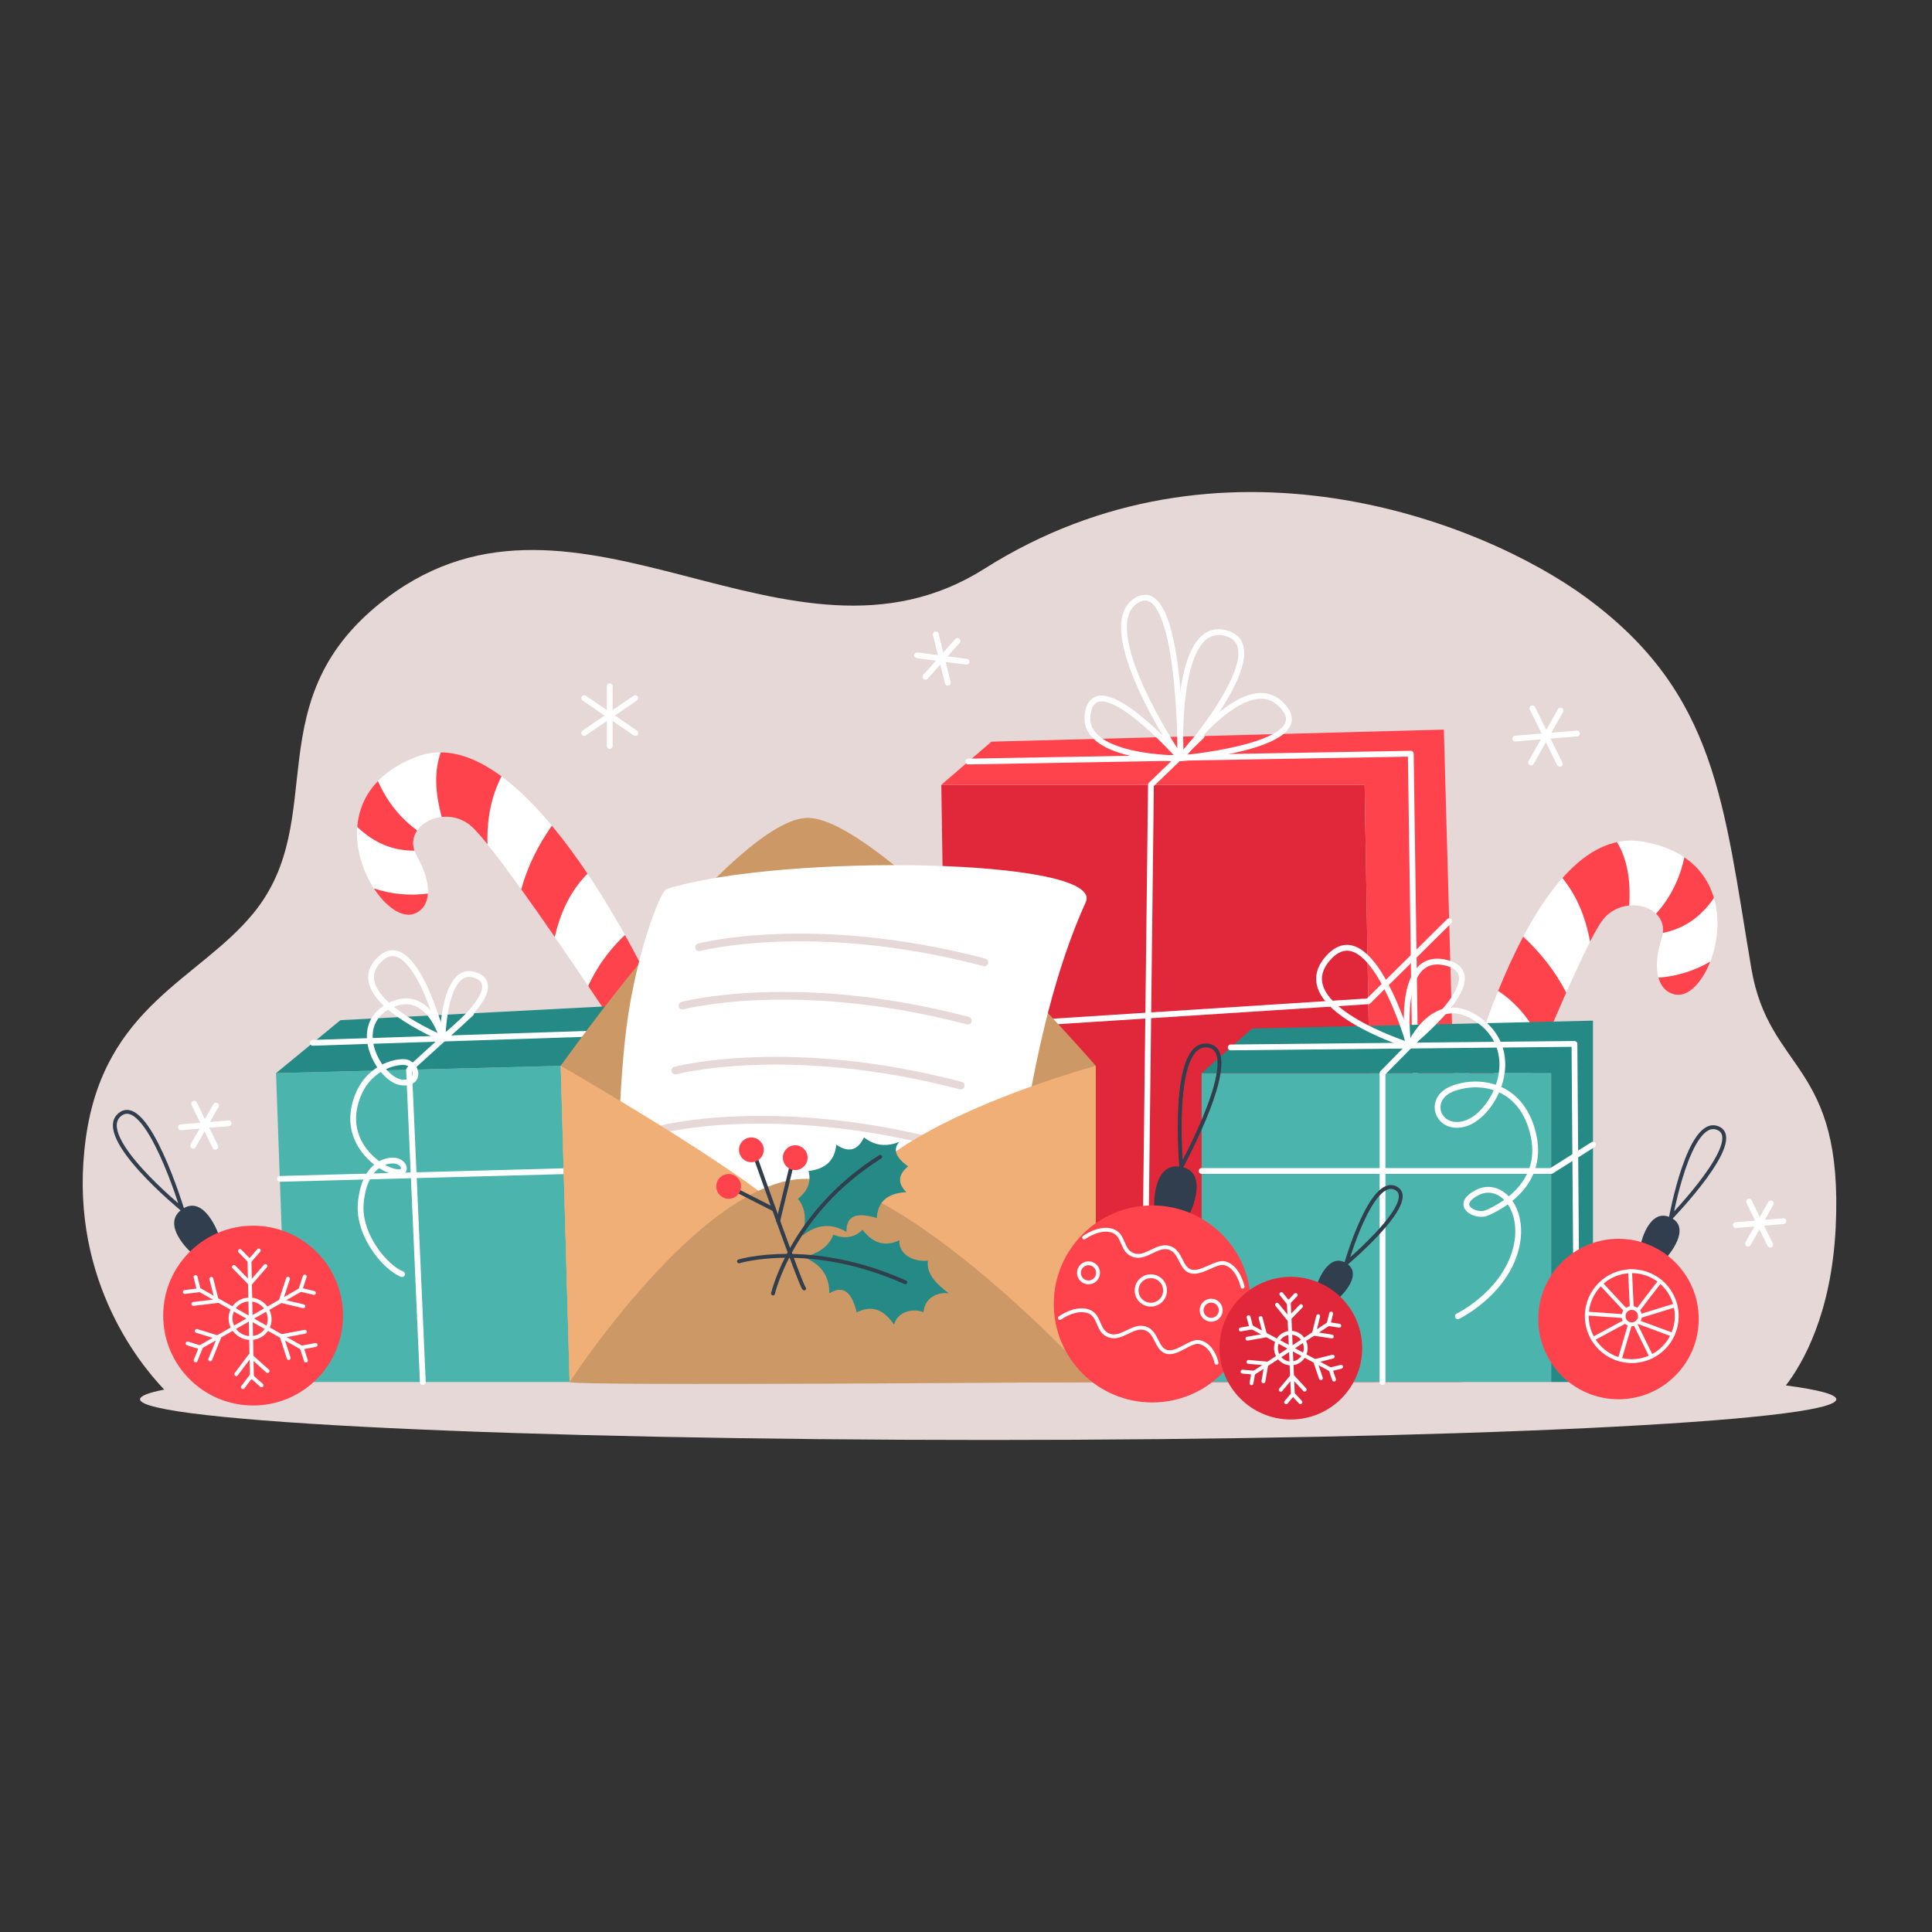 <?xml version="1.0" ?><svg id="Illustration" style="enable-background:new 0 0 1000 1000;" version="1.1" viewBox="0 0 1000 1000" xml:space="preserve" xmlns="http://www.w3.org/2000/svg" xmlns:xlink="http://www.w3.org/1999/xlink"><rect x="0" y="0" width="1000" height="1000" fill="#333333" stroke="none"/><style type="text/css">
	.st0{fill:#E6D8D6;}
	.st1{fill:none;stroke:#FFFFFF;stroke-width:3;stroke-linecap:round;stroke-linejoin:round;stroke-miterlimit:10;}
	.st2{fill:#FFFFFF;}
	.st3{fill:#FE434C;}
	.st4{fill:#4BB4AD;}
	.st5{fill:#258A86;}
	.st6{fill:#E1283A;}
	.st7{fill:#CC9966;}
	.st8{fill:none;stroke:#E6D8D6;stroke-width:4;stroke-linecap:round;stroke-linejoin:round;stroke-miterlimit:10;}
	.st9{fill:#F1AF78;}
	.st10{fill:none;stroke:#303E4E;stroke-width:2;stroke-linecap:round;stroke-linejoin:round;stroke-miterlimit:10;}
	.st11{fill:#303E4E;}
	.st12{fill:none;stroke:#FFFFFF;stroke-width:2;stroke-linecap:round;stroke-linejoin:round;stroke-miterlimit:10;}
</style><path class="st0" d="M924.367,717.095c8.741-11.394,23.596-37.044,25.78-81.698  c4.208-86.022-34.469-79.939-43.661-134.164c-14.433-85.147-17.74-142.194-85.421-191.891  c-54.765-40.214-189.86-91.945-311.522-14.965c-100.945,63.872-210.456-59.243-309.117,14.965  c-69.414,52.209-28.781,114.127-69.414,163.526c-28.136,34.205-77.059,47.934-86.557,116.003  c-9.796,70.205,26.661,115.848,40.539,130.379c-8.18,1.607-12.517,3.286-12.517,5.013  c0,11.63,196.544,21.057,438.994,21.057s438.994-9.428,438.994-21.057  C950.466,721.746,941.253,719.333,924.367,717.095z" id="background"/><g id="snowflakes"><g><line class="st1" x1="793.186" x2="807.312" y1="366.605" y2="395.365"/><line class="st1" x1="784.284" x2="816.214" y1="382.321" y2="379.649"/><line class="st1" x1="807.727" x2="792.497" y1="367.783" y2="394.67"/></g><g><line class="st1" x1="302.368" x2="328.834" y1="361.328" y2="379.39"/><line class="st1" x1="302.368" x2="328.834" y1="379.39" y2="361.328"/><line class="st1" x1="315.601" x2="315.601" y1="355.185" y2="386.087"/></g><g><line class="st1" x1="484.357" x2="490.575" y1="328.337" y2="353.354"/><line class="st1" x1="474.685" x2="500.248" y1="339.182" y2="342.509"/><line class="st1" x1="495.592" x2="479.044" y1="331.735" y2="350.289"/></g><g><line class="st1" x1="100.518" x2="111.442" y1="571.328" y2="593.572"/><line class="st1" x1="93.632" x2="118.327" y1="583.483" y2="581.417"/><line class="st1" x1="111.764" x2="99.984" y1="572.239" y2="593.034"/></g><g><line class="st1" x1="905.317" x2="916.241" y1="621.982" y2="644.225"/><line class="st1" x1="898.432" x2="923.127" y1="634.137" y2="632.07"/><line class="st1" x1="916.563" x2="904.784" y1="622.893" y2="643.688"/></g></g><g id="candies"><g id="candie"><path class="st2" d="M313.054,523.208c0,0-55.205-83.258-69.096-95.513    c-13.892-12.255-36.674,0.196-28.347,15.034s7.869,26.721-1.164,30.235    c-18.491,7.193-56.95-59.056,1.164-81.269s124.753,125.076,124.753,125.076L313.054,523.208"/><g><path class="st3" d="M313.054,523.208l27.31-6.437c0,0-6.355-14.044-16.849-32.803     c-5.361,4.881-13.101,13.467-19.082,26.369C309.696,518.143,313.054,523.208,313.054,523.208z     "/><path class="st3" d="M259.601,401.853c-10.301-7.629-20.929-12.374-31.456-12.436     c-3.426,9.526-3.007,20.785,0.501,33.437c5.109-0.562,10.699,0.772,15.312,4.841     c2.014,1.776,4.899,5.052,8.355,9.342C251.967,423.862,254.28,412.074,259.601,401.853z"/><path class="st3" d="M269.798,460.335c5.737,7.978,11.721,16.52,17.348,24.662     c2.936-12.951,8.308-24.09,16.97-32.781c-5.717-8.513-11.919-17.005-18.461-24.867     C278.88,437.036,273.251,447.73,269.798,460.335z"/><path class="st3" d="M195.612,404.258c-6.861,7.074-10.04,15.374-10.702,23.729     c9.22,8.867,19.17,12.392,29.612,12.304c-1.339-3.882-0.612-7.501,1.422-10.436     C206.848,423.167,200.14,414.579,195.612,404.258z"/><path class="st3" d="M214.447,472.964c4.398-1.711,6.746-5.416,7.055-10.469     c-9.404,1.254-18.736,0.405-27.992-2.643C199.806,469.525,208.247,475.376,214.447,472.964z     "/></g></g><g id="candie_1_"><path class="st2" d="M781.207,584.201c0,0,36.992-92.795,48.081-107.635    c11.089-14.84,35.937-7.315,30.824,8.913c-5.113,16.228-2.232,27.766,7.329,29.356    c19.571,3.255,43.655-69.464-17.776-79.31s-96.507,147.965-96.507,147.965L781.207,584.201"/><g><path class="st3" d="M781.207,584.201l-28.049-0.711c0,0,3.346-15.048,9.777-35.557     c6.247,3.68,15.58,10.5,24.076,21.904C783.457,578.556,781.207,584.201,781.207,584.201z"/><path class="st3" d="M808.685,454.473c8.521-9.576,17.953-16.396,28.245-18.612     c5.303,8.623,7.198,19.73,6.355,32.832c-5.116,0.496-10.315,2.945-13.997,7.873     c-1.607,2.151-3.762,5.948-6.266,10.855C820.664,474.454,815.986,463.389,808.685,454.473z"/><path class="st3" d="M810.676,513.805c-3.982,8.983-8.091,18.57-11.932,27.691     c-5.525-12.075-13.063-21.879-23.321-28.613c3.853-9.503,8.185-19.084,12.98-28.119     C797.017,492.858,804.716,502.173,810.676,513.805z"/><path class="st3" d="M871.812,443.728c8.163,5.519,12.975,12.993,15.333,21.036     c-7.21,10.566-16.227,16.054-26.466,18.105c0.516-4.074-0.937-7.467-3.528-9.924     C864.684,464.537,869.493,454.758,871.812,443.728z"/><path class="st3" d="M867.441,514.835c-4.655-0.774-7.712-3.92-9.049-8.803     c9.462-0.697,18.422-3.439,26.858-8.317C881.067,508.472,874.003,515.926,867.441,514.835z"/></g></g></g><g id="gift"><polygon class="st4" points="142.874,555.458 148.605,715.336 294.834,715.336 290.233,551.691  "/><polygon class="st5" points="176.208,528.032 142.874,555.458 290.233,551.691 315.207,520.802  "/><g><polyline class="st1" points="218.854,715.336 211.715,553.698 243.854,524.513   "/><line class="st1" x1="161.943" x2="303.623" y1="539.768" y2="535.131"/><line class="st1" x1="144.836" x2="291.766" y1="610.188" y2="606.224"/><path class="st1" d="M229.041,537.45c0,0-51.19-21.248-33.117-40.307    S229.041,537.45,229.041,537.45z"/><path class="st1" d="M208.082,659.473c-8.544-3.286-22.674-20.045-21.359-36.475    c1.661-20.763,14.13-23.331,18.73-22.016c4.6,1.314,5.867,7.527-2.3,5.242    s-23.668-14.443-19.716-33.174c3.952-18.73,18.899-23.543,25.662-23.331    c6.764,0.212,9.498,11.83-1.346,10.515c-10.844-1.314-26.946-28.589-6.617-39.433    c20.333-10.846,27.904,16.647,27.904,16.647"/><path class="st1" d="M229.041,537.487c0,0,0.657-39.2,17.416-32.628    S229.041,537.487,229.041,537.487z"/></g></g><g id="gift_1_"><polygon class="st6" points="487.217,406.206 706.329,406.206 711.521,715.336 491.89,715.336  "/><polygon class="st3" points="756.694,715.336 747.348,377.649 513.179,383.879 487.217,406.206    706.329,406.206 711.521,715.336  "/><g><polyline class="st1" points="592.1,715.336 595.735,406.206 621.956,380.985   "/><polyline class="st1" points="501.21,394.172 730.214,390.11 734.84,712.1   "/><path class="st1" d="M611.058,392.507c0,0-52.985,0.511-47.895-24.031    C568.253,343.935,611.058,392.507,611.058,392.507z"/><polyline class="st1" points="489.125,532.372 708.211,518.269 750.092,476.816   "/><path class="st1" d="M611.058,392.507c-1.11-1.233-45.763-68.211-22.663-81.834    S611.058,392.507,611.058,392.507z"/><path class="st1" d="M611.058,392.507c0,0-3.857-72.061,23.389-64.806    S611.058,392.507,611.058,392.507z"/><path class="st1" d="M611.058,392.507c0,0,35.669-50.061,54.041-25.565    C679.758,386.489,611.058,392.507,611.058,392.507z"/></g></g><g id="gift_2_"><rect class="st4" height="159.878" width="180.91" x="621.956" y="555.458"/><polygon class="st5" points="824.524,715.336 824.524,528.285 648.068,532.372 621.956,555.458    802.865,555.458 802.865,715.336  "/><g><polyline class="st1" points="715.593,715.336 715.593,555.458 740.437,530.232   "/><polyline class="st1" points="637.011,542.148 814.931,540.32 816.243,715.336   "/><polyline class="st1" points="621.956,606.111 802.865,606.111 824.524,592.465   "/><path class="st1" d="M729.639,541.196c0,0-64.376-20.16-42.283-45.221    C709.448,470.915,729.639,541.196,729.639,541.196z"/><path class="st1" d="M728.93,541.196c0,0-6.982-49.357,19.535-42.899    S728.93,541.196,728.93,541.196z"/><path class="st1" d="M729.639,541.196c0,0,13.114-30.064,36.196-12.911    c23.082,17.153,7.584,48.149-6.925,53.095c-14.509,4.946-21.425-12.869-6.426-18.141    c14.999-5.271,36.103-0.655,41.379,25.065s-18.795,37.17-24.401,39.524    c-5.606,2.354-17.477-3.911-4.946-10.506s26.38,9.563,19.455,31.326    c-6.925,21.763-29.38,32.645-29.38,32.645"/></g></g><g id="letter"><path class="st7" d="M290.233,551.691c0,0,90.543-128.351,127.927-128.351   s149.017,128.351,149.017,128.351v163.645c0,0-272.28,2.261-272.344,0   C294.77,713.076,290.233,551.691,290.233,551.691z"/><path class="st2" d="M320.547,627.914c-1.038-7.269-1.038-58.153,3.635-95.537   c4.673-37.384,17.448-71.123,20.769-72.172c59.191-18.692,227.419-16.096,217.035,6.75   c-31.579,69.473-36.346,166.151-42.057,176.016   C514.217,652.836,320.547,627.914,320.547,627.914z"/><g><path class="st8" d="M361.845,490.32c0,0,58.731-15.577,147.699,7.788"/><path class="st8" d="M353.254,520.496c0,0,58.731-15.577,147.699,7.788"/><path class="st8" d="M349.537,554.107c0,0,58.731-15.577,147.699,7.788"/><path class="st8" d="M341.629,584.677c0,0,58.731-15.577,147.699,7.788"/></g><g><path class="st9" d="M290.233,551.691c0,0,115.985,66.357,124.812,85.569    c8.827,19.211-120.212,78.076-120.212,78.076L290.233,551.691z"/><path class="st9" d="M567.178,551.691c0,0-134.998,36.242-131.883,85.049    c3.115,48.807,131.883,78.596,131.883,78.596V551.691z"/></g><path class="st7" d="M294.834,715.336c0,0,67.079-103.143,120.645-105.148   s151.699,105.148,151.699,105.148H294.834z"/><g><path class="st5" d="M465.528,591c-6.292,2.551-12.429,2.342-18.319-2.266    c-3.721,7.567-8.717,7.552-14.353,3.731c-0.751,8.103-5.535,12.651-14.353,13.645    c1.339,5.145-0.01,9.983-5.477,14.351c4.629,5.728,3.94,12.283,2.444,18.964    c6.977-5.382,14.451-6.665,22.673-1.778c-0.267-8.781,5.765-10.234,15.675-7.176    c0.472-8.184,5.241-12.919,15.297-13.409c-4.512-4.574-4.388-9.032,0.944-13.36    C463.613,599.166,461.979,594.924,465.528,591z"/><path class="st5" d="M491.198,669.528c-5.393-4.124-11.896-9.563-10.918-16.977    c-8.408,0.637-15.204-3.807-14.775-10.602c-7.361,3.469-13.709,1.657-19.044-5.434    c-3.752,3.767-8.604,5.061-15.144,2.57c-2.584,6.896-8.58,9.632-15.095,11.736    c8.179,3.277,13.081,9.063,13.047,18.629c7.429-4.69,11.744-0.231,14.143,9.858    c7.29-3.75,13.79-2.046,19.32,6.367c1.648-6.21,8.845-8.897,15.282-6.501    C478.646,671.316,486.015,668.463,491.198,669.528z"/></g><g><path class="st10" d="M468.606,663.738c-49.347-22.096-86.119-10.863-86.119-10.863"/><path class="st10" d="M455.619,598.751c-46.08,29.083-55.513,70.776-55.513,70.776"/><path class="st10" d="M416.222,666.919c-1.496-0.755-25.102-67.631-25.102-67.631"/><line class="st10" x1="409.628" x2="402.788" y1="603.702" y2="631.928"/><path class="st10" d="M377.145,614.079c0.755,0.339,23.517,11.959,23.517,11.959"/></g><g><circle class="st3" cx="411.603" cy="599.205" r="6.413"/><circle class="st3" cx="388.9" cy="595.147" r="6.413"/><circle class="st3" cx="377.145" cy="614.079" r="6.413"/></g></g><g id="Christmas_balls"><g><path class="st11" d="M98.469,647.851c0,0-15.512-14.143-4.166-21.99    c11.346-7.847,18.645,12.569,18.645,12.569L98.469,647.851z"/><path class="st11" d="M597.393,624.067c0,0-0.812-22.989,14.03-20.117s4.446,24.236,4.446,24.236    L597.393,624.067z"/><path class="st11" d="M682.106,663.75c0,0,5.472-15.73,14.738-9.905    c9.266,5.825-3.345,17.523-3.345,17.523L682.106,663.75z"/><path class="st11" d="M849.484,643.015c0,0,4.33-18.225,15.362-12.763s-1.745,19.989-1.745,19.989    L849.484,643.015z"/></g><g><path class="st10" d="M94.303,625.861c0,0-46.168-37.695-32.246-48.968    S94.303,625.861,94.303,625.861z"/><path class="st10" d="M611.423,603.951c0,0-5.862-65.05,13.637-62.786    S611.423,603.951,611.423,603.951z"/><path class="st10" d="M696.844,653.845c0,0,13.077-45.442,25.646-38.808    C735.058,621.671,696.844,653.845,696.844,653.845z"/><path class="st10" d="M864.846,630.252c0,0,9.452-52.338,24.272-46.348    C903.938,589.895,864.846,630.252,864.846,630.252z"/></g><g><circle class="st3" cx="131.013" cy="680.947" r="46.533"/><circle class="st3" cx="596.415" cy="674.921" r="50.992"/><circle class="st3" cx="837.729" cy="682.73" r="41.523"/></g><circle class="st6" cx="668.13" cy="697.819" r="36.918"/><g><g><line class="st12" x1="102.487" x2="156.43" y1="667.195" y2="697.751"/><polyline class="st12" points="101.218,660.985 102.933,667.851 95.667,668.724    "/><polyline class="st12" points="158.351,704.258 156.17,697.51 163.346,696.152    "/><polyline class="st12" points="109.399,661.935 112.275,673.45 100.089,674.913    "/><polyline class="st12" points="149.422,702.901 145.765,691.586 157.799,689.309    "/><line class="st12" x1="103.17" x2="155.836" y1="697.538" y2="667.456"/><polyline class="st12" points="97.102,695.38 103.96,697.501 101.254,704.156    "/><polyline class="st12" points="162.477,669.213 155.5,667.552 157.737,660.72    "/><polyline class="st12" points="101.848,688.895 113.351,692.451 108.812,703.612    "/><polyline class="st12" points="157.015,676.123 145.314,673.339 149.065,661.882    "/><line class="st12" x1="130.403" x2="129.126" y1="712.964" y2="652.326"/><polyline class="st12" points="135.374,717.06 130.029,712.267 125.712,718.01    "/><polyline class="st12" points="124.205,647.533 129.216,652.664 133.926,647.233    "/><polyline class="st12" points="138.495,709.654 129.531,701.617 122.292,711.248    "/><polyline class="st12" points="121.086,655.771 129.49,664.376 137.388,655.267    "/><ellipse class="st12" cx="129.502" cy="682.498" rx="9.9" ry="10.196" transform="matrix(0.493 -0.87 0.87 0.493 -528.167 458.792)"/></g><g><line class="st12" x1="667.068" x2="669.188" y1="673.694" y2="721.865"/><polyline class="st12" points="670.638,670.295 666.819,674.259 663.245,669.829    "/><polyline class="st12" points="665.691,725.817 669.239,721.594 673.096,725.765    "/><polyline class="st12" points="673.388,676.08 666.984,682.728 660.99,675.299    "/><polyline class="st12" points="662.901,719.371 668.85,712.29 675.318,719.284    "/><line class="st12" x1="647.347" x2="688.913" y1="686.667" y2="708.97"/><polyline class="st12" points="646.265,681.776 647.698,687.173 642.194,688.135    "/><polyline class="st12" points="690.496,714.073 688.711,708.789 694.138,707.444    "/><polyline class="st12" points="652.499,682.229 654.902,691.28 645.671,692.893    "/><polyline class="st12" points="683.686,713.325 680.692,704.462 689.793,702.207    "/><line class="st12" x1="648.417" x2="687.864" y1="710.986" y2="685.119"/><polyline class="st12" points="647.769,715.953 648.722,710.452 643.155,709.977    "/><polyline class="st12" points="688.993,679.897 687.678,685.318 693.203,686.181    "/><polyline class="st12" points="653.939,714.955 655.538,705.728 646.201,704.932    "/><polyline class="st12" points="682.275,681.24 680.071,690.331 689.335,691.779    "/><ellipse class="st12" cx="668.13" cy="697.819" rx="7.7" ry="7.93" transform="matrix(0.999 -0.044 0.044 0.999 -30.028 30.043)"/></g><g><path class="st12" d="M561.145,640.547c0,0,7.646-5.631,14.368-3.585     c6.722,2.046,4.598,10.307,11.044,12.645c6.445,2.338,12.134-5.553,18.496-3.799     s5.835,10.814,11.359,12.275s12.85-5.304,17.468-4.238     c7.006,1.617,9.276,12.113,9.276,12.113"/><path class="st12" d="M548.619,682.2c0,0,7.646-5.631,14.368-3.585s4.598,10.307,11.043,12.645     s12.134-5.553,18.496-3.799c6.362,1.754,5.835,10.814,11.359,12.275     s12.398-6.137,17.016-5.072c7.006,1.617,8.767,10.726,8.767,10.726"/><circle class="st12" cx="563.404" cy="658.824" r="4.949"/><circle class="st12" cx="595.669" cy="667.936" r="7.363"/><circle class="st12" cx="626.905" cy="678.168" r="4.949"/></g><g><circle class="st12" cx="844.603" cy="681.24" r="23.281"/><circle class="st12" cx="844.603" cy="681.24" r="4.253"/><line class="st12" x1="843.719" x2="844.603" y1="657.979" y2="676.987"/><path class="st12" d="M859.409,663.273c-0.334-0.262-11.741,15.023-11.741,15.023"/><line class="st12" x1="848.857" x2="867.193" y1="681.24" y2="675.602"/><line class="st12" x1="847.669" x2="865.79" y1="684.184" y2="690.887"/><line class="st12" x1="843.719" x2="838.497" y1="685.402" y2="703.206"/><line class="st12" x1="840.924" x2="824.524" y1="684.184" y2="693.025"/><line class="st12" x1="840.35" x2="821.363" y1="681.24" y2="679.897"/><line class="st12" x1="841.552" x2="829.146" y1="678.28" y2="664.932"/><line class="st12" x1="854.734" x2="846.343" y1="702.207" y2="685.119"/></g></g></g></svg>